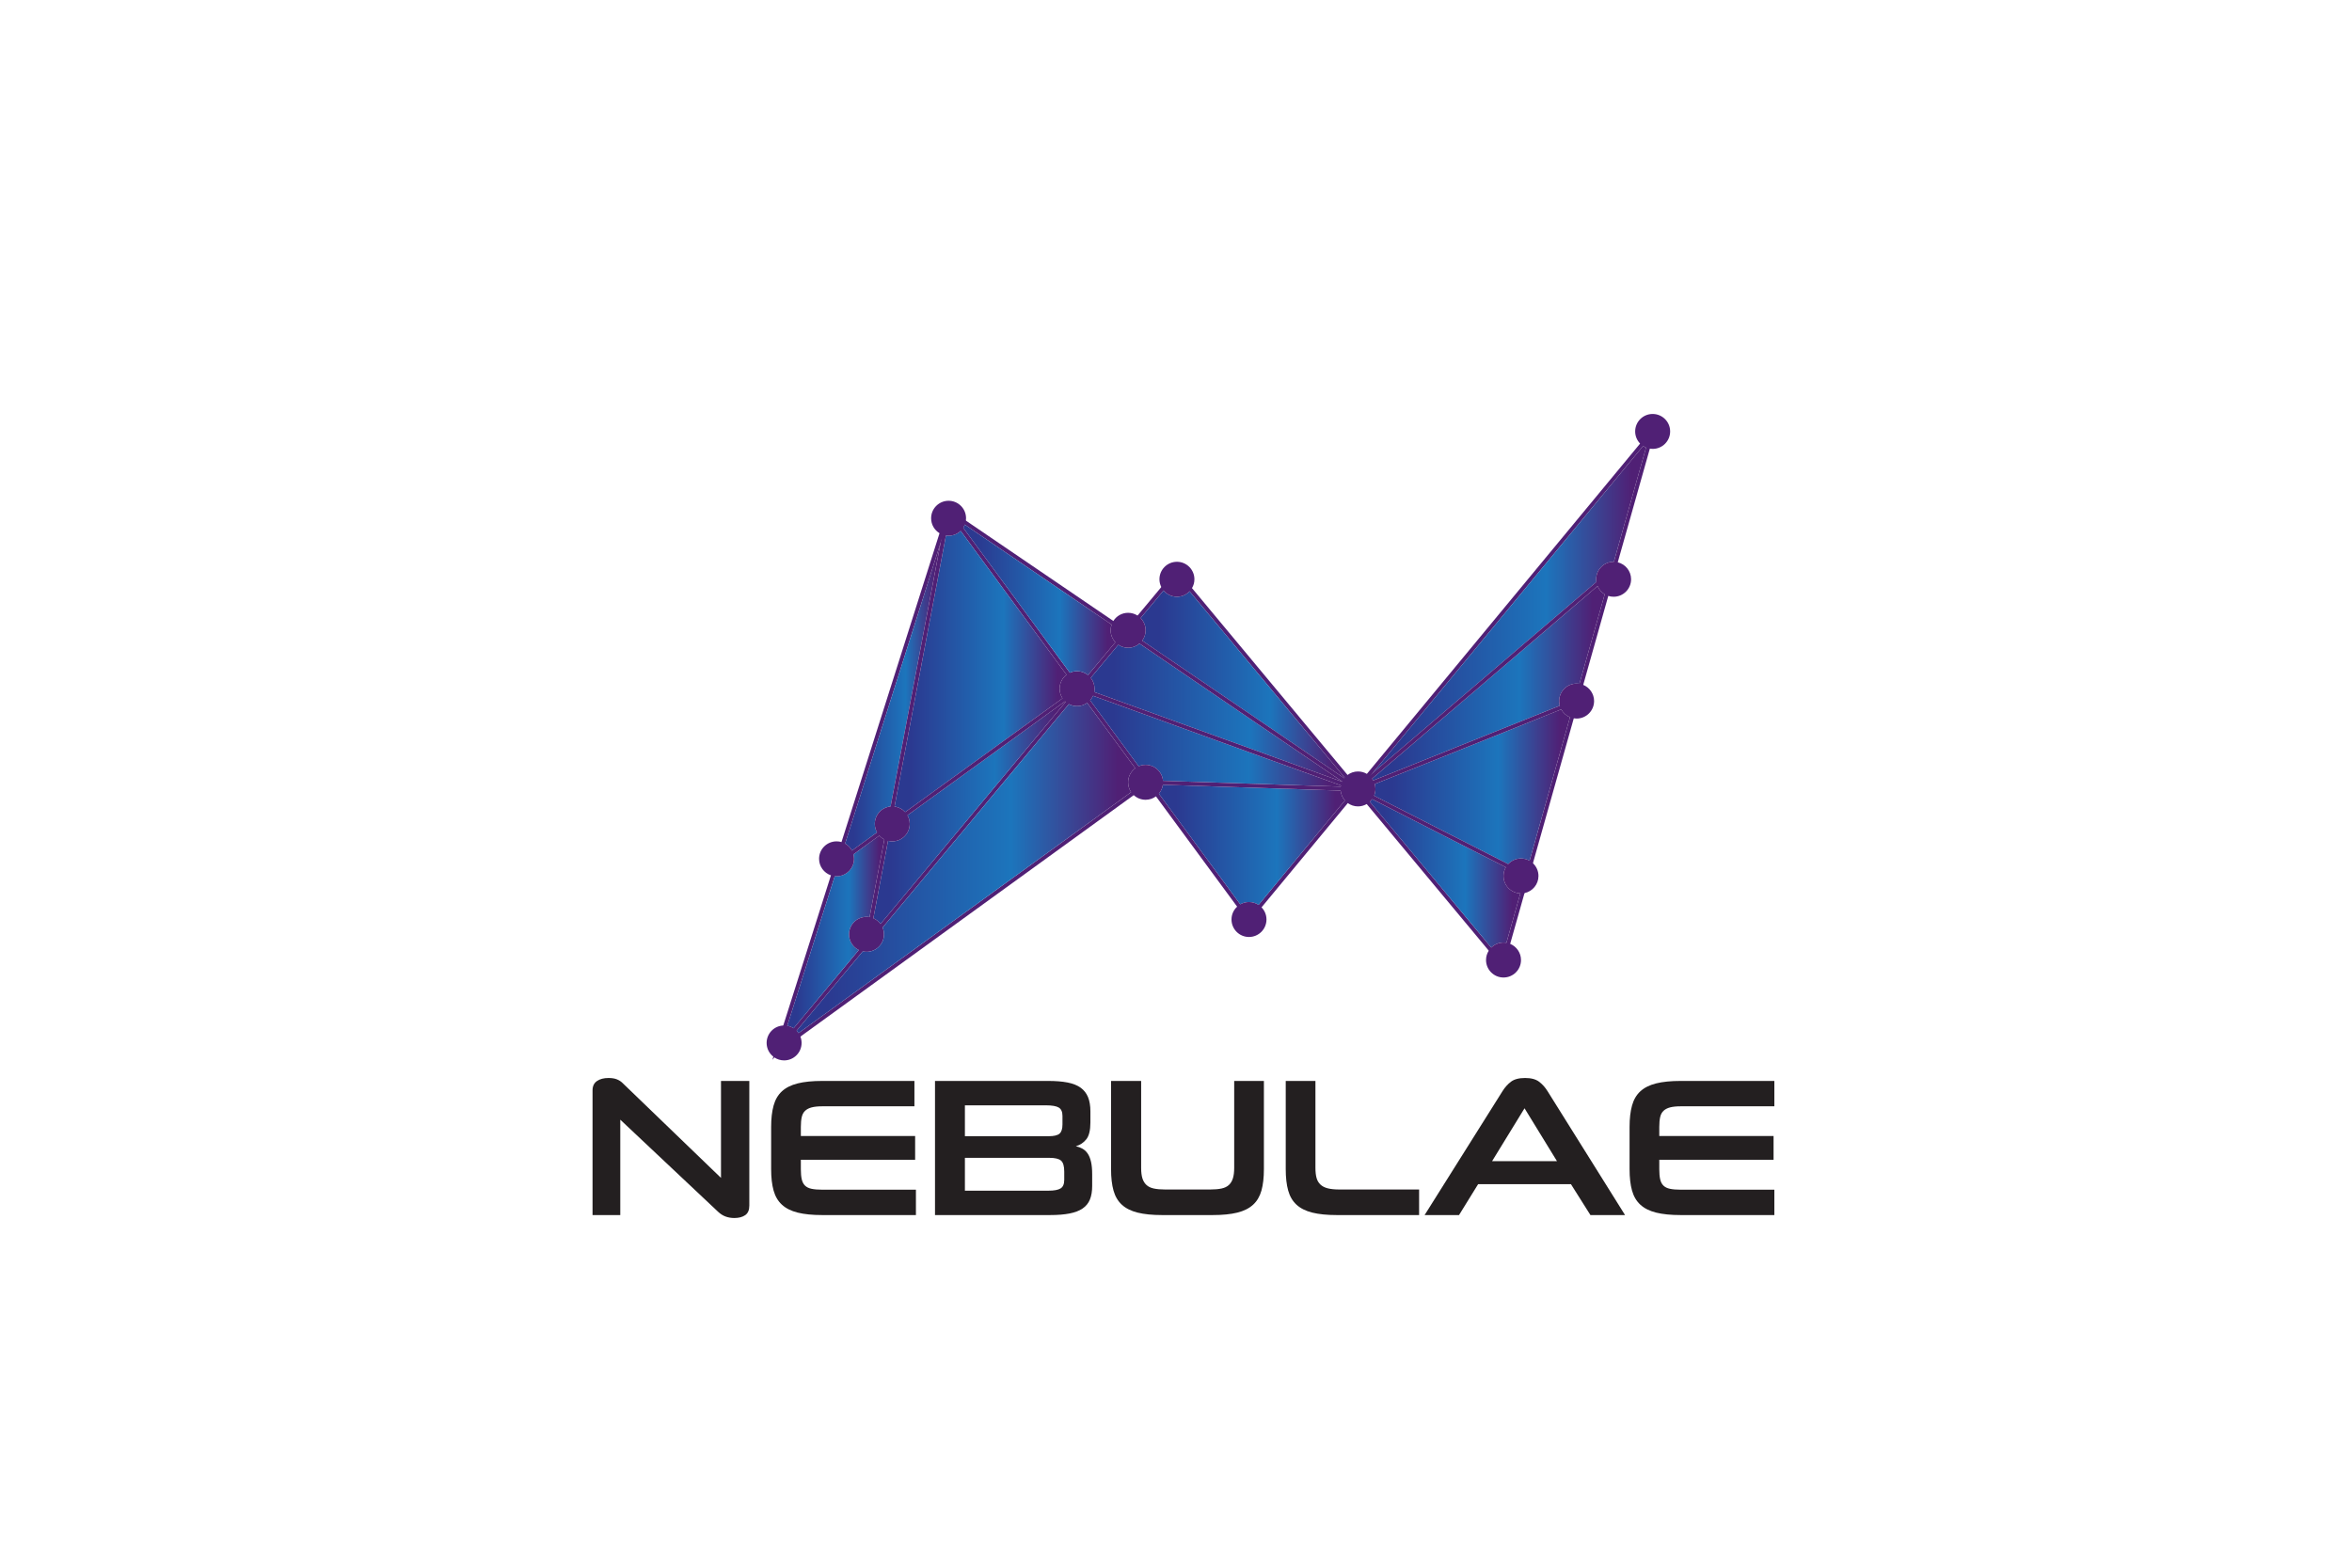 <?xml version="1.0" encoding="UTF-8" standalone="no"?>
<!-- Created with Inkscape (http://www.inkscape.org/) -->

<svg
   xmlns:dc="http://purl.org/dc/elements/1.1/"
   xmlns:cc="http://creativecommons.org/ns#"
   xmlns:rdf="http://www.w3.org/1999/02/22-rdf-syntax-ns#"
   xmlns:svg="http://www.w3.org/2000/svg"
   xmlns="http://www.w3.org/2000/svg"
   xmlns:sodipodi="http://sodipodi.sourceforge.net/DTD/sodipodi-0.dtd"
   xmlns:inkscape="http://www.inkscape.org/namespaces/inkscape"
   version="1.1"
   id="svg4518"
   xml:space="preserve"
   width="1200"
   height="800"
   viewBox="0 0 1200 800"
   sodipodi:docname="nebulae.svg"
   inkscape:export-filename="nebulae.png"
   inkscape:export-xdpi="318.35001"
   inkscape:export-ydpi="318.35001"
   inkscape:version="0.92.4 (5da689c313, 2019-01-14)"><defs
     id="defs4522"><clipPath
       clipPathUnits="userSpaceOnUse"
       id="clipPath4534"><path
         d="M 0,600 H 900 V 0 H 0 Z"
         id="path4532"
         inkscape:connector-curvature="0" /></clipPath><linearGradient
       x1="0"
       y1="0"
       x2="1"
       y2="0"
       gradientUnits="userSpaceOnUse"
       gradientTransform="matrix(104.631,0,0,-104.631,525.396,366.813)"
       spreadMethod="pad"
       id="linearGradient4562"><stop
         style="stop-opacity:1;stop-color:#2b3990"
         offset="0"
         id="stop4552" /><stop
         style="stop-opacity:1;stop-color:#2b3990"
         offset="0.092"
         id="stop4554" /><stop
         style="stop-opacity:1;stop-color:#1c75bc"
         offset="0.634"
         id="stop4556" /><stop
         style="stop-opacity:1;stop-color:#502075"
         offset="0.948"
         id="stop4558" /><stop
         style="stop-opacity:1;stop-color:#502075"
         offset="1"
         id="stop4560" /></linearGradient><linearGradient
       x1="0"
       y1="0"
       x2="1"
       y2="0"
       gradientUnits="userSpaceOnUse"
       gradientTransform="matrix(89.026,0,0,-89.026,525.171,338.579)"
       spreadMethod="pad"
       id="linearGradient4588"><stop
         style="stop-opacity:1;stop-color:#2b3990"
         offset="0"
         id="stop4578" /><stop
         style="stop-opacity:1;stop-color:#2b3990"
         offset="0.092"
         id="stop4580" /><stop
         style="stop-opacity:1;stop-color:#1c75bc"
         offset="0.634"
         id="stop4582" /><stop
         style="stop-opacity:1;stop-color:#502075"
         offset="0.948"
         id="stop4584" /><stop
         style="stop-opacity:1;stop-color:#502075"
         offset="1"
         id="stop4586" /></linearGradient><linearGradient
       x1="0"
       y1="0"
       x2="1"
       y2="0"
       gradientUnits="userSpaceOnUse"
       gradientTransform="matrix(74.98,0,0,-74.98,525.936,298.976)"
       spreadMethod="pad"
       id="linearGradient4614"><stop
         style="stop-opacity:1;stop-color:#2b3990"
         offset="0"
         id="stop4604" /><stop
         style="stop-opacity:1;stop-color:#2b3990"
         offset="0.092"
         id="stop4606" /><stop
         style="stop-opacity:1;stop-color:#1c75bc"
         offset="0.634"
         id="stop4608" /><stop
         style="stop-opacity:1;stop-color:#502075"
         offset="0.948"
         id="stop4610" /><stop
         style="stop-opacity:1;stop-color:#502075"
         offset="1"
         id="stop4612" /></linearGradient><linearGradient
       x1="0"
       y1="0"
       x2="1"
       y2="0"
       gradientUnits="userSpaceOnUse"
       gradientTransform="matrix(57.607,0,0,-57.607,524.302,265.803)"
       spreadMethod="pad"
       id="linearGradient4640"><stop
         style="stop-opacity:1;stop-color:#2b3990"
         offset="0"
         id="stop4630" /><stop
         style="stop-opacity:1;stop-color:#2b3990"
         offset="0.092"
         id="stop4632" /><stop
         style="stop-opacity:1;stop-color:#1c75bc"
         offset="0.634"
         id="stop4634" /><stop
         style="stop-opacity:1;stop-color:#502075"
         offset="0.948"
         id="stop4636" /><stop
         style="stop-opacity:1;stop-color:#502075"
         offset="1"
         id="stop4638" /></linearGradient><linearGradient
       x1="0"
       y1="0"
       x2="1"
       y2="0"
       gradientUnits="userSpaceOnUse"
       gradientTransform="matrix(71.218,0,0,-71.218,443.55,276.73)"
       spreadMethod="pad"
       id="linearGradient4666"><stop
         style="stop-opacity:1;stop-color:#2b3990"
         offset="0"
         id="stop4656" /><stop
         style="stop-opacity:1;stop-color:#2b3990"
         offset="0.092"
         id="stop4658" /><stop
         style="stop-opacity:1;stop-color:#1c75bc"
         offset="0.634"
         id="stop4660" /><stop
         style="stop-opacity:1;stop-color:#502075"
         offset="0.948"
         id="stop4662" /><stop
         style="stop-opacity:1;stop-color:#502075"
         offset="1"
         id="stop4664" /></linearGradient><linearGradient
       x1="0"
       y1="0"
       x2="1"
       y2="0"
       gradientUnits="userSpaceOnUse"
       gradientTransform="matrix(78.113,0,0,-78.113,436.565,338.16)"
       spreadMethod="pad"
       id="linearGradient4692"><stop
         style="stop-opacity:1;stop-color:#2b3990"
         offset="0"
         id="stop4682" /><stop
         style="stop-opacity:1;stop-color:#2b3990"
         offset="0.092"
         id="stop4684" /><stop
         style="stop-opacity:1;stop-color:#1c75bc"
         offset="0.634"
         id="stop4686" /><stop
         style="stop-opacity:1;stop-color:#502075"
         offset="0.948"
         id="stop4688" /><stop
         style="stop-opacity:1;stop-color:#502075"
         offset="1"
         id="stop4690" /></linearGradient><linearGradient
       x1="0"
       y1="0"
       x2="1"
       y2="0"
       gradientUnits="userSpaceOnUse"
       gradientTransform="matrix(96.236,0,0,-96.236,417.483,327.337)"
       spreadMethod="pad"
       id="linearGradient4718"><stop
         style="stop-opacity:1;stop-color:#2b3990"
         offset="0"
         id="stop4708" /><stop
         style="stop-opacity:1;stop-color:#2b3990"
         offset="0.092"
         id="stop4710" /><stop
         style="stop-opacity:1;stop-color:#1c75bc"
         offset="0.634"
         id="stop4712" /><stop
         style="stop-opacity:1;stop-color:#502075"
         offset="0.948"
         id="stop4714" /><stop
         style="stop-opacity:1;stop-color:#502075"
         offset="1"
         id="stop4716" /></linearGradient><linearGradient
       x1="0"
       y1="0"
       x2="1"
       y2="0"
       gradientUnits="userSpaceOnUse"
       gradientTransform="matrix(95.981,0,0,-95.981,417.243,316.394)"
       spreadMethod="pad"
       id="linearGradient4744"><stop
         style="stop-opacity:1;stop-color:#2b3990"
         offset="0"
         id="stop4734" /><stop
         style="stop-opacity:1;stop-color:#2b3990"
         offset="0.092"
         id="stop4736" /><stop
         style="stop-opacity:1;stop-color:#1c75bc"
         offset="0.634"
         id="stop4738" /><stop
         style="stop-opacity:1;stop-color:#502075"
         offset="0.948"
         id="stop4740" /><stop
         style="stop-opacity:1;stop-color:#502075"
         offset="1"
         id="stop4742" /></linearGradient><linearGradient
       x1="0"
       y1="0"
       x2="1"
       y2="0"
       gradientUnits="userSpaceOnUse"
       gradientTransform="matrix(73.601,0,0,-73.601,334.273,289.052)"
       spreadMethod="pad"
       id="linearGradient4770"><stop
         style="stop-opacity:1;stop-color:#2b3990"
         offset="0"
         id="stop4760" /><stop
         style="stop-opacity:1;stop-color:#2b3990"
         offset="0.092"
         id="stop4762" /><stop
         style="stop-opacity:1;stop-color:#1c75bc"
         offset="0.634"
         id="stop4764" /><stop
         style="stop-opacity:1;stop-color:#502075"
         offset="0.948"
         id="stop4766" /><stop
         style="stop-opacity:1;stop-color:#502075"
         offset="1"
         id="stop4768" /></linearGradient><linearGradient
       x1="0"
       y1="0"
       x2="1"
       y2="0"
       gradientUnits="userSpaceOnUse"
       gradientTransform="matrix(37.16,0,0,-37.16,301.325,243.385)"
       spreadMethod="pad"
       id="linearGradient4796"><stop
         style="stop-opacity:1;stop-color:#2b3990"
         offset="0"
         id="stop4786" /><stop
         style="stop-opacity:1;stop-color:#2b3990"
         offset="0.092"
         id="stop4788" /><stop
         style="stop-opacity:1;stop-color:#1c75bc"
         offset="0.634"
         id="stop4790" /><stop
         style="stop-opacity:1;stop-color:#502075"
         offset="0.948"
         id="stop4792" /><stop
         style="stop-opacity:1;stop-color:#502075"
         offset="1"
         id="stop4794" /></linearGradient><linearGradient
       x1="0"
       y1="0"
       x2="1"
       y2="0"
       gradientUnits="userSpaceOnUse"
       gradientTransform="matrix(36.531,0,0,-36.531,323.465,333.423)"
       spreadMethod="pad"
       id="linearGradient4822"><stop
         style="stop-opacity:1;stop-color:#2b3990"
         offset="0"
         id="stop4812" /><stop
         style="stop-opacity:1;stop-color:#2b3990"
         offset="0.092"
         id="stop4814" /><stop
         style="stop-opacity:1;stop-color:#1c75bc"
         offset="0.634"
         id="stop4816" /><stop
         style="stop-opacity:1;stop-color:#502075"
         offset="0.948"
         id="stop4818" /><stop
         style="stop-opacity:1;stop-color:#502075"
         offset="1"
         id="stop4820" /></linearGradient><linearGradient
       x1="0"
       y1="0"
       x2="1"
       y2="0"
       gradientUnits="userSpaceOnUse"
       gradientTransform="matrix(65.821,0,0,-65.821,342.382,343.084)"
       spreadMethod="pad"
       id="linearGradient4848"><stop
         style="stop-opacity:1;stop-color:#2b3990"
         offset="0"
         id="stop4838" /><stop
         style="stop-opacity:1;stop-color:#2b3990"
         offset="0.092"
         id="stop4840" /><stop
         style="stop-opacity:1;stop-color:#1c75bc"
         offset="0.634"
         id="stop4842" /><stop
         style="stop-opacity:1;stop-color:#502075"
         offset="0.948"
         id="stop4844" /><stop
         style="stop-opacity:1;stop-color:#502075"
         offset="1"
         id="stop4846" /></linearGradient><clipPath
       clipPathUnits="userSpaceOnUse"
       id="clipPath4858"><path
         d="M 0,600 H 900 V 0 H 0 Z"
         id="path4856"
         inkscape:connector-curvature="0" /></clipPath><linearGradient
       x1="0"
       y1="0"
       x2="1"
       y2="0"
       gradientUnits="userSpaceOnUse"
       gradientTransform="matrix(58.236,0,0,-58.236,368.675,370.508)"
       spreadMethod="pad"
       id="linearGradient4902"><stop
         style="stop-opacity:1;stop-color:#2b3990"
         offset="0"
         id="stop4892" /><stop
         style="stop-opacity:1;stop-color:#2b3990"
         offset="0.092"
         id="stop4894" /><stop
         style="stop-opacity:1;stop-color:#1c75bc"
         offset="0.634"
         id="stop4896" /><stop
         style="stop-opacity:1;stop-color:#502075"
         offset="0.948"
         id="stop4898" /><stop
         style="stop-opacity:1;stop-color:#502075"
         offset="1"
         id="stop4900" /></linearGradient><clipPath
       clipPathUnits="userSpaceOnUse"
       id="clipPath4912"><path
         d="M 0,600 H 900 V 0 H 0 Z"
         id="path4910"
         inkscape:connector-curvature="0" /></clipPath><linearGradient
       x1="0"
       y1="0"
       x2="1"
       y2="0"
       gradientUnits="userSpaceOnUse"
       gradientTransform="matrix(129.634,0,0,-129.634,304.892,267.864)"
       spreadMethod="pad"
       id="linearGradient4956"><stop
         style="stop-opacity:1;stop-color:#2b3990"
         offset="0"
         id="stop4946" /><stop
         style="stop-opacity:1;stop-color:#2b3990"
         offset="0.092"
         id="stop4948" /><stop
         style="stop-opacity:1;stop-color:#1c75bc"
         offset="0.634"
         id="stop4950" /><stop
         style="stop-opacity:1;stop-color:#502075"
         offset="0.948"
         id="stop4952" /><stop
         style="stop-opacity:1;stop-color:#502075"
         offset="1"
         id="stop4954" /></linearGradient><clipPath
       clipPathUnits="userSpaceOnUse"
       id="clipPath4966"><path
         d="M 0,600 H 900 V 0 H 0 Z"
         id="path4964"
         inkscape:connector-curvature="0" /></clipPath></defs><sodipodi:namedview
     pagecolor="#ffffff"
     bordercolor="#666666"
     borderopacity="1"
     objecttolerance="10"
     gridtolerance="10"
     guidetolerance="10"
     inkscape:pageopacity="0"
     inkscape:pageshadow="2"
     inkscape:window-width="3840"
     inkscape:window-height="2050"
     id="namedview4520"
     showgrid="false"
     inkscape:zoom="2.25"
     inkscape:cx="583.33333"
     inkscape:cy="382.22222"
     inkscape:window-x="-12"
     inkscape:window-y="-12"
     inkscape:window-maximized="1"
     inkscape:current-layer="g4526" /><g
     id="g4526"
     inkscape:groupmode="layer"
     inkscape:label="nebulae"
     transform="matrix(1.333,0,0,-1.333,0,800)"><g
       id="g4528"
       inkscape:export-filename="nebulae.png"
       inkscape:export-xdpi="96"
       inkscape:export-ydpi="96"><g
         id="g4530"
         clip-path="url(#clipPath4534)"><g
           id="g4536"
           transform="translate(337.421,245.844)"><path
             d="m 0,0 c -0.12,0.21 -0.255,0.404 -0.405,0.6 l -4.077,-4.887 -1.964,-2.369 -2.278,-2.713 -24.959,-29.965 c 0.24,-0.15 0.465,-0.314 0.66,-0.495 0.135,-0.105 0.255,-0.21 0.375,-0.329 0.044,-0.045 0.089,-0.091 0.12,-0.136 l 25.318,30.385 7.615,9.13 C 0.285,-0.51 0.15,-0.24 0,0 m 0,0 c -0.12,0.21 -0.255,0.404 -0.405,0.6 l -4.077,-4.887 -1.964,-2.369 -2.278,-2.713 -24.959,-29.965 c 0.24,-0.15 0.465,-0.314 0.66,-0.495 0.135,-0.105 0.255,-0.21 0.375,-0.329 0.044,-0.045 0.089,-0.091 0.12,-0.136 l 25.318,30.385 7.615,9.13 C 0.285,-0.51 0.15,-0.24 0,0 m 292.605,182.953 -12.322,-43.711 -0.749,-2.638 -0.734,-2.608 -2.024,-7.196 -9.669,-34.282 -1.709,-6.04 -0.509,-1.83 -1.394,-4.931 -15.47,-54.908 v -0.016 l -1.349,-4.752 -0.405,-1.454 -1.784,-6.295 -5.321,-18.918 -1.858,-6.565 -3.943,4.736 -46.484,55.838 -2.084,2.504 -1.679,2.009 -0.18,0.224 -0.075,0.09 0.196,0.24 1.258,1.529 0.015,0.015 2.608,3.148 1.035,1.244 103.491,125.167 1.979,2.383 z M 177.347,47.878 144.294,7.899 l -3.628,-4.377 -3.372,4.587 -31.165,42.363 -2.608,3.537 -1.139,1.544 -3.972,5.411 -18.588,25.258 -2.129,2.894 -1.109,1.513 0.3,0.375 3.178,3.808 10.553,12.667 3.177,3.807 0.975,1.154 4.377,5.262 8.784,10.538 4.857,5.831 5.097,-6.131 59.375,-71.323 0.66,-0.794 1.648,-1.979 0.706,-0.839 0.659,-0.795 -0.135,-0.165 -0.15,-0.18 -0.3,-0.359 z M -0.405,0.6 l -4.077,-4.887 -1.964,-2.369 -2.278,-2.713 -24.959,-29.965 -4.377,-5.247 1.964,6.206 18.183,57.247 1.319,4.152 0.764,2.413 1.874,5.922 36.531,115.108 0.989,3.074 2.353,7.435 0.15,-0.195 4.198,-5.712 40.518,-55.073 3.792,-5.172 0.105,-0.135 -3.432,-4.122 -0.795,-0.959 z M 290.327,184.497 185.741,58.041 l -3.852,-4.662 -3.537,4.258 -59.541,71.532 -5.457,6.565 -0.569,0.69 -5.711,-6.865 -9.099,-10.913 -4.452,-5.352 -0.975,-1.154 -3.058,-3.687 -10.478,-12.577 -3.343,-4.002 -3.597,4.886 -40.818,55.493 -2.413,3.268 -2.669,3.643 -0.794,1.064 -0.135,-0.435 -0.33,-1.019 -2.728,-8.589 -37.52,-118.242 -4.047,-12.741 -18.243,-57.487 -3.792,-11.932 -0.375,-1.199 0.749,0.914 h 0.015 l 1.619,1.934 0.015,0.03 3.868,4.647 0.014,0.015 2.984,3.582 25.318,30.385 7.615,9.13 71.277,85.532 3.913,4.692 3.103,-4.227 18.407,-25.018 3.838,-5.232 0.899,-1.199 3.178,-4.332 31.075,-42.227 3.926,-5.352 0.571,-0.779 4.842,5.861 33.022,39.918 3.448,4.183 3.778,-4.542 46.723,-56.138 4.662,-5.606 0.914,-1.095 2.624,9.31 5.487,19.441 3.222,11.423 v 0.015 l 15.635,55.463 3.613,12.802 9.593,34.057 3.627,12.876 12.278,43.501 2.757,9.804 z M 0,0 c -0.12,0.21 -0.255,0.404 -0.405,0.6 l -4.077,-4.887 -1.964,-2.369 -2.278,-2.713 -24.959,-29.965 c 0.24,-0.15 0.465,-0.314 0.66,-0.495 0.135,-0.105 0.255,-0.21 0.375,-0.329 0.044,-0.045 0.089,-0.091 0.12,-0.136 l 25.318,30.385 7.615,9.13 C 0.285,-0.51 0.15,-0.24 0,0"
             style="fill:#502075;fill-opacity:1;fill-rule:nonzero;stroke:none"
             id="path4538"
             inkscape:connector-curvature="0" /></g></g></g><g
       id="g4540"
       inkscape:export-filename="nebulae.png"
       inkscape:export-xdpi="96"
       inkscape:export-ydpi="96"><g
         id="g4542"><g
           id="g4548"><g
             id="g4550"><path
               d="m 525.396,304.23 85.622,73.136 c -0.059,0.33 -0.089,0.674 -0.089,1.034 v 0 c 0,3.688 2.983,6.686 6.685,6.686 v 0 h 0.09 l 12.322,43.711 c -0.404,0.165 -0.779,0.36 -1.139,0.599 v 0 z"
               style="fill:url(#linearGradient4562);stroke:none"
               id="path4564"
               inkscape:connector-curvature="0" /></g></g></g></g><g
       id="g4566"
       inkscape:export-filename="nebulae.png"
       inkscape:export-xdpi="96"
       inkscape:export-ydpi="96"><g
         id="g4568"><g
           id="g4574"><g
             id="g4576"><path
               d="m 525.171,302.072 c 0.165,-0.226 0.316,-0.451 0.45,-0.691 v 0 l 71.382,28.601 c -0.149,0.57 -0.239,1.169 -0.239,1.785 v 0 c 0,3.687 2.982,6.685 6.685,6.685 v 0 c 0.359,0 0.72,-0.03 1.079,-0.09 v 0 l 9.669,34.282 c -1.214,0.72 -2.174,1.814 -2.743,3.133 v 0 z"
               style="fill:url(#linearGradient4588);stroke:none"
               id="path4590"
               inkscape:connector-curvature="0" /></g></g></g></g><g
       id="g4592"
       inkscape:export-filename="nebulae.png"
       inkscape:export-xdpi="96"
       inkscape:export-ydpi="96"><g
         id="g4594"><g
           id="g4600"><g
             id="g4602"><path
               d="m 526.19,300.002 c 0.18,-0.599 0.269,-1.229 0.269,-1.873 v 0 c 0,-0.915 -0.193,-1.799 -0.523,-2.609 v 0 l 51.326,-26.156 h 0.014 c 1.2,1.317 2.953,2.143 4.887,2.143 v 0 c 1.185,0 2.309,-0.315 3.283,-0.855 v 0 l 15.47,54.909 c -1.439,0.584 -2.624,1.664 -3.358,3.027 v 0 z"
               style="fill:url(#linearGradient4614);stroke:none"
               id="path4616"
               inkscape:connector-curvature="0" /></g></g></g></g><g
       id="g4618"
       inkscape:export-filename="nebulae.png"
       inkscape:export-xdpi="96"
       inkscape:export-ydpi="96"><g
         id="g4620"><g
           id="g4626"><g
             id="g4628"><path
               d="m 524.301,293.226 46.485,-55.837 c 1.214,1.199 2.848,1.935 4.677,1.935 v 0 c 0.389,0 0.765,-0.031 1.124,-0.106 v 0 l 5.322,18.917 c -3.583,0.12 -6.446,3.073 -6.446,6.671 v 0 c 0,1.229 0.329,2.368 0.9,3.343 v 0 l -51.178,26.066 c -0.255,-0.359 -0.553,-0.703 -0.884,-0.989"
               style="fill:url(#linearGradient4640);stroke:none"
               id="path4642"
               inkscape:connector-curvature="0" /></g></g></g></g><g
       id="g4644"
       inkscape:export-filename="nebulae.png"
       inkscape:export-xdpi="96"
       inkscape:export-ydpi="96"><g
         id="g4646"><g
           id="g4652"><g
             id="g4654"><path
               d="m 443.551,296.315 31.164,-42.362 c 0.974,0.554 2.113,0.885 3.327,0.885 v 0 c 1.349,0 2.608,-0.405 3.673,-1.095 v 0 l 33.053,39.978 c -0.915,1.02 -1.514,2.339 -1.649,3.778 v 0 l -68.025,2.219 c -0.18,-1.29 -0.72,-2.458 -1.543,-3.403"
               style="fill:url(#linearGradient4666);stroke:none"
               id="path4668"
               inkscape:connector-curvature="0" /></g></g></g></g><g
       id="g4670"
       inkscape:export-filename="nebulae.png"
       inkscape:export-xdpi="96"
       inkscape:export-ydpi="96"><g
         id="g4672"><g
           id="g4678"><g
             id="g4680"><path
               d="m 436.565,363.545 c 1.184,-1.214 1.919,-2.848 1.919,-4.692 v 0 c 0,-1.484 -0.48,-2.847 -1.304,-3.957 v 0 l 77.318,-52.66 c 0.06,0.075 0.12,0.15 0.18,0.225 v 0 l -59.375,71.323 c -1.215,-1.29 -2.923,-2.084 -4.828,-2.084 v 0 c -2.053,0 -3.897,0.93 -5.126,2.383 v 0 z"
               style="fill:url(#linearGradient4692);stroke:none"
               id="path4694"
               inkscape:connector-curvature="0" /></g></g></g></g><g
       id="g4696"
       inkscape:export-filename="nebulae.png"
       inkscape:export-xdpi="96"
       inkscape:export-ydpi="96"><g
         id="g4698"><g
           id="g4704"><g
             id="g4706"><path
               d="m 431.783,352.168 c -1.394,0 -2.684,0.42 -3.748,1.154 v 0 l -10.553,-12.667 c 0.915,-1.139 1.454,-2.593 1.454,-4.151 v 0 c 0,-0.436 -0.044,-0.871 -0.119,-1.29 v 0 l 94.871,-34.327 c 0,0.03 0.015,0.045 0.031,0.075 v 0 l -77.589,52.824 c -1.169,-1.018 -2.683,-1.618 -4.347,-1.618"
               style="fill:url(#linearGradient4718);stroke:none"
               id="path4720"
               inkscape:connector-curvature="0" /></g></g></g></g><g
       id="g4722"
       inkscape:export-filename="nebulae.png"
       inkscape:export-xdpi="96"
       inkscape:export-ydpi="96"><g
         id="g4724"><g
           id="g4730"><g
             id="g4732"><path
               d="m 417.243,332.066 18.587,-25.258 c 0.809,0.345 1.709,0.539 2.654,0.539 v 0 c 3.493,0 6.371,-2.698 6.655,-6.115 v 0 l 68.01,-2.234 c 0.015,0.15 0.045,0.315 0.074,0.465 v 0 l -94.871,34.327 c -0.27,-0.63 -0.645,-1.214 -1.109,-1.724"
               style="fill:url(#linearGradient4744);stroke:none"
               id="path4746"
               inkscape:connector-curvature="0" /></g></g></g></g><g
       id="g4748"
       inkscape:export-filename="nebulae.png"
       inkscape:export-xdpi="96"
       inkscape:export-ydpi="96"><g
         id="g4750"><g
           id="g4756"><g
             id="g4758"><path
               d="m 347.329,288.04 c 0.555,-0.973 0.869,-2.098 0.869,-3.282 v 0 c 0,-3.703 -2.998,-6.701 -6.685,-6.701 v 0 c -0.554,0 -1.094,0.075 -1.619,0.195 v 0 l -5.621,-29.636 c 1.109,-0.464 2.053,-1.214 2.743,-2.173 v 0 l 70.858,85.009 c -0.089,0.075 -0.165,0.149 -0.24,0.21 v 0 z"
               style="fill:url(#linearGradient4770);stroke:none"
               id="path4772"
               inkscape:connector-curvature="0" /></g></g></g></g><g
       id="g4774"
       inkscape:export-filename="nebulae.png"
       inkscape:export-xdpi="96"
       inkscape:export-ydpi="96"><g
         id="g4776"><g
           id="g4782"><g
             id="g4784"><path
               d="m 326.658,273.096 c 0.15,-0.54 0.225,-1.125 0.225,-1.725 v 0 c 0,-3.688 -2.998,-6.686 -6.686,-6.686 v 0 c -0.224,0 -0.465,0.016 -0.689,0.031 v 0 l -18.184,-57.247 c 0.87,-0.166 1.694,-0.494 2.414,-0.96 v 0 l 24.959,29.966 c -2.219,1.079 -3.733,3.357 -3.733,5.981 v 0 c 0,3.702 2.998,6.7 6.7,6.7 v 0 c 0.405,0 0.795,-0.03 1.17,-0.104 v 0 l 5.652,29.74 c -0.736,0.359 -1.38,0.854 -1.919,1.469 v 0 z"
               style="fill:url(#linearGradient4796);stroke:none"
               id="path4798"
               inkscape:connector-curvature="0" /></g></g></g></g><g
       id="g4800"
       inkscape:export-filename="nebulae.png"
       inkscape:export-xdpi="96"
       inkscape:export-ydpi="96"><g
         id="g4802"><g
           id="g4808"><g
             id="g4810"><path
               d="m 323.464,277.203 c 1.11,-0.615 2.025,-1.545 2.624,-2.669 v 0 l 9.594,6.941 c -0.54,0.974 -0.854,2.098 -0.854,3.283 v 0 c 0,3.477 2.638,6.325 6.041,6.655 v 0 l 19.126,100.898 z"
               style="fill:url(#linearGradient4822);stroke:none"
               id="path4824"
               inkscape:connector-curvature="0" /></g></g></g></g><g
       id="g4826"
       inkscape:export-filename="nebulae.png"
       inkscape:export-xdpi="96"
       inkscape:export-ydpi="96"><g
         id="g4828"><g
           id="g4834"><g
             id="g4836"><path
               d="m 363.069,395.054 c -0.345,0 -0.675,0.031 -1.004,0.076 v 0 L 342.383,291.383 c 1.603,-0.21 3.028,-0.99 4.062,-2.128 v 0 l 60.23,43.56 c -0.705,1.05 -1.11,2.324 -1.11,3.689 v 0 c 0,2.172 1.034,4.106 2.639,5.336 v 0 l -40.519,55.073 c -1.199,-1.154 -2.832,-1.859 -4.616,-1.859"
               style="fill:url(#linearGradient4848);stroke:none"
               id="path4850"
               inkscape:connector-curvature="0" /></g></g></g></g><g
       id="g4852"
       inkscape:export-filename="nebulae.png"
       inkscape:export-xdpi="96"
       inkscape:export-ydpi="96"><g
         id="g4854"
         clip-path="url(#clipPath4858)"><g
           id="g4860"
           transform="translate(618.095,381.443)"><path
             d="m 0,0 -1.874,-1.604 -4.767,-4.062 -86.283,-73.706 -1.903,-1.634 -2.609,-2.233 -0.299,-0.24 -0.63,-0.541 -0.015,-0.014 -0.3,-0.255 -0.045,-0.045 -0.285,0.195 -0.03,0.015 -0.074,0.06 h -0.016 l -0.749,0.509 -1.454,0.99 -2.773,1.903 -0.27,0.181 -77.588,52.824 -4.917,3.343 -1.244,0.855 -4.498,3.058 -56.182,38.254 -3.028,2.069 -2.668,1.813 -0.105,-0.554 -1.424,-7.495 -19.682,-103.747 -1.109,-5.86 -0.405,-2.143 -0.975,-5.127 -5.621,-29.636 -1.334,-7.06 -0.54,-2.848 -1.469,0.27 0.045,0.209 1.859,9.864 5.652,29.741 0.614,3.297 0.42,2.159 1.349,7.165 19.127,100.898 0.615,3.208 1.723,9.099 0.21,1.094 0.12,-0.075 0.825,-0.569 0.105,-0.061 6.101,-4.167 56.437,-38.419 4.812,-3.283 1.244,-0.855 4.992,-3.387 77.318,-52.661 0.84,-0.569 3.927,-2.668 4.902,4.182 1.229,1.049 85.623,73.137 5.936,5.081 0.165,0.135 z"
             style="fill:#502075;fill-opacity:1;fill-rule:nonzero;stroke:none"
             id="path4862"
             inkscape:connector-curvature="0" /></g><g
           id="g4864"
           transform="translate(584.906,265.481)"><path
             d="m 0,0 -0.675,-1.334 -0.539,0.284 -7.33,3.718 -51.177,26.067 -2.967,1.515 -2.803,1.424 -0.3,0.15 h -0.03 l -0.031,0.015 -0.074,0.059 h -0.015 l -0.9,0.331 -3.432,1.244 -1.41,0.509 -94.871,34.328 -3.238,1.169 -1.949,0.704 -4.497,-3.252 -1.034,-0.75 -60.305,-43.621 -6.461,-4.662 -1.769,-1.289 -2.533,-1.829 -9.909,-7.165 -5.831,-4.227 -0.194,-0.135 -0.885,1.214 1.844,1.334 4.497,3.253 9.594,6.94 3.837,2.774 1.754,1.274 5.172,3.732 60.23,43.561 5.321,3.853 0.93,0.674 0.374,-0.134 1.004,-0.36 4.513,-1.634 94.871,-34.328 0.3,-0.105 2.998,-1.094 2.323,-0.839 0.255,-0.09 0.915,-0.465 0.18,-0.089 0.449,-0.241 4.827,-2.443 51.326,-26.157 h 0.015 l 6.82,-3.479 z"
             style="fill:#502075;fill-opacity:1;fill-rule:nonzero;stroke:none"
             id="path4866"
             inkscape:connector-curvature="0" /></g><g
           id="g4868"
           transform="translate(603.719,331.062)"><path
             d="m 0,0 -1.409,-0.57 -4.752,-1.904 -71.367,-28.586 -5.082,-2.038 -0.57,-0.225 -0.809,-0.315 -0.015,-0.015 -0.27,-0.104 h -0.36 l -0.03,0.014 -1.289,0.031 -4.647,0.149 -68.025,2.219 -4.152,0.135 -1.289,0.044 -0.39,-0.284 -5.321,-3.852 -127.595,-92.445 -8.32,-6.01 -0.015,-0.031 -0.075,-0.045 -0.884,1.215 4.842,3.508 0.014,0.015 3.733,2.698 127.296,92.219 5.426,3.927 0.824,0.6 h 0.255 l 0.36,-0.016 5.336,-0.164 68.011,-2.234 1.483,-0.045 2.129,-0.075 0.93,-0.029 1.499,-0.045 0.119,0.045 2.429,0.974 0.014,0.014 1.515,0.6 2.353,0.944 71.382,28.601 5.817,2.339 0.344,0.135 z"
             style="fill:#502075;fill-opacity:1;fill-rule:nonzero;stroke:none"
             id="path4870"
             inkscape:connector-curvature="0" /></g><g
           id="g4872"
           transform="translate(369.754,401.755)"><path
             d="m 0,0 c 0,-0.315 -0.015,-0.615 -0.06,-0.915 -0.075,-0.539 -0.21,-1.064 -0.405,-1.543 -0.165,-0.42 -0.374,-0.825 -0.615,-1.2 -0.284,-0.434 -0.614,-0.839 -0.989,-1.184 -1.199,-1.154 -2.833,-1.859 -4.617,-1.859 -0.344,0 -0.674,0.031 -1.004,0.076 -0.375,0.06 -0.734,0.134 -1.08,0.254 -0.119,0.045 -0.254,0.09 -0.374,0.135 -0.345,0.135 -0.689,0.315 -1.004,0.51 -1.934,1.169 -3.223,3.298 -3.223,5.726 0,3.688 2.998,6.686 6.685,6.686 C -2.983,6.686 0,3.688 0,0"
             style="fill:#502075;fill-opacity:1;fill-rule:nonzero;stroke:none"
             id="path4874"
             inkscape:connector-curvature="0" /></g><g
           id="g4876"
           transform="translate(418.937,336.503)"><path
             d="m 0,0 c 0,-0.435 -0.045,-0.87 -0.12,-1.289 -0.105,-0.495 -0.255,-0.975 -0.464,-1.424 -0.27,-0.63 -0.645,-1.215 -1.11,-1.724 -0.329,-0.375 -0.704,-0.72 -1.124,-1.004 -1.094,-0.78 -2.429,-1.245 -3.868,-1.245 -1.139,0 -2.218,0.285 -3.147,0.78 -0.45,0.239 -0.855,0.524 -1.23,0.854 -0.089,0.075 -0.165,0.15 -0.239,0.21 -0.36,0.345 -0.69,0.735 -0.96,1.154 -0.704,1.049 -1.109,2.324 -1.109,3.688 0,2.173 1.034,4.107 2.638,5.336 0.39,0.3 0.825,0.555 1.29,0.765 0.839,0.39 1.768,0.599 2.757,0.599 1.589,0 3.043,-0.554 4.183,-1.484 C -2.114,4.901 -1.754,4.557 -1.454,4.152 -0.54,3.013 0,1.559 0,0"
             style="fill:#502075;fill-opacity:1;fill-rule:nonzero;stroke:none"
             id="path4878"
             inkscape:connector-curvature="0" /></g></g></g><g
       id="g4880"
       inkscape:export-filename="nebulae.png"
       inkscape:export-xdpi="96"
       inkscape:export-ydpi="96"><g
         id="g4882"><g
           id="g4888"><g
             id="g4890"><path
               d="m 368.675,398.097 40.818,-55.493 c 0.839,0.391 1.768,0.599 2.758,0.599 v 0 c 1.589,0 3.043,-0.554 4.182,-1.483 v 0 l 10.478,12.577 c -1.124,1.198 -1.813,2.788 -1.813,4.556 v 0 c 0,0.764 0.134,1.514 0.374,2.189 v 0 l -56.182,38.255 c -0.166,-0.42 -0.375,-0.825 -0.615,-1.2"
               style="fill:url(#linearGradient4902);stroke:none"
               id="path4904"
               inkscape:connector-curvature="0" /></g></g></g></g><g
       id="g4906"
       inkscape:export-filename="nebulae.png"
       inkscape:export-xdpi="96"
       inkscape:export-ydpi="96"><g
         id="g4908"
         clip-path="url(#clipPath4912)"><g
           id="g4914"
           transform="translate(438.483,358.853)"><path
             d="m 0,0 c 0,-1.484 -0.479,-2.848 -1.304,-3.958 -0.3,-0.419 -0.659,-0.794 -1.049,-1.109 -1.169,-1.019 -2.684,-1.619 -4.347,-1.619 -1.394,0 -2.684,0.42 -3.748,1.155 -0.42,0.284 -0.794,0.599 -1.124,0.974 -1.124,1.199 -1.814,2.788 -1.814,4.557 0,0.764 0.135,1.514 0.375,2.188 0.165,0.495 0.389,0.96 0.659,1.379 1.185,1.889 3.268,3.133 5.652,3.133 1.334,0 2.563,-0.389 3.612,-1.064 0.42,-0.27 0.825,-0.584 1.17,-0.944 C -0.734,3.478 0,1.844 0,0"
             style="fill:#502075;fill-opacity:1;fill-rule:nonzero;stroke:none"
             id="path4916"
             inkscape:connector-curvature="0" /></g><g
           id="g4918"
           transform="translate(348.199,284.758)"><path
             d="m 0,0 c 0,-3.703 -2.998,-6.701 -6.686,-6.701 -0.554,0 -1.094,0.075 -1.619,0.195 -0.494,0.12 -0.959,0.3 -1.408,0.54 -0.735,0.36 -1.38,0.855 -1.919,1.469 -0.345,0.359 -0.63,0.779 -0.885,1.214 -0.54,0.974 -0.854,2.098 -0.854,3.283 0,3.478 2.638,6.325 6.041,6.655 0.209,0.015 0.434,0.031 0.644,0.031 0.3,0 0.585,-0.016 0.87,-0.061 C -4.212,6.416 -2.788,5.636 -1.754,4.497 -1.409,4.137 -1.109,3.718 -0.87,3.282 -0.315,2.309 0,1.184 0,0"
             style="fill:#502075;fill-opacity:1;fill-rule:nonzero;stroke:none"
             id="path4920"
             inkscape:connector-curvature="0" /></g><g
           id="g4922"
           transform="translate(326.883,271.371)"><path
             d="m 0,0 c 0,-3.688 -2.998,-6.686 -6.686,-6.686 -0.225,0 -0.464,0.016 -0.689,0.031 -0.51,0.06 -0.989,0.165 -1.469,0.33 -2.638,0.899 -4.542,3.387 -4.542,6.325 0,3.703 2.998,6.686 6.7,6.686 0.66,0 1.29,-0.09 1.889,-0.27 0.48,-0.135 0.944,-0.33 1.379,-0.584 C -2.309,5.217 -1.394,4.287 -0.794,3.163 -0.555,2.714 -0.36,2.234 -0.225,1.725 -0.075,1.185 0,0.6 0,0"
             style="fill:#502075;fill-opacity:1;fill-rule:nonzero;stroke:none"
             id="path4924"
             inkscape:connector-curvature="0" /></g><g
           id="g4926"
           transform="translate(338.35,242.456)"><path
             d="m 0,0 c 0,-3.688 -2.998,-6.686 -6.686,-6.686 -0.509,0 -0.989,0.06 -1.454,0.165 -0.539,0.105 -1.049,0.299 -1.513,0.54 -2.219,1.079 -3.733,3.357 -3.733,5.981 0,3.702 2.998,6.7 6.7,6.7 0.405,0 0.795,-0.03 1.17,-0.104 0.495,-0.091 0.989,-0.226 1.439,-0.436 1.109,-0.464 2.054,-1.214 2.743,-2.173 0.15,-0.195 0.285,-0.389 0.405,-0.599 0.15,-0.241 0.284,-0.51 0.405,-0.78 C -0.18,1.799 0,0.914 0,0"
             style="fill:#502075;fill-opacity:1;fill-rule:nonzero;stroke:none"
             id="path4928"
             inkscape:connector-curvature="0" /></g><g
           id="g4930"
           transform="translate(306.811,200.889)"><path
             d="m 0,0 c 0,-3.688 -2.998,-6.686 -6.686,-6.686 -1.394,0 -2.668,0.419 -3.732,1.139 h -0.015 c -0.135,0.09 -0.255,0.18 -0.375,0.285 -1.574,1.23 -2.578,3.133 -2.578,5.262 0,3.582 2.818,6.505 6.371,6.67 0.105,0.016 0.224,0.016 0.329,0.016 0.405,0 0.81,-0.031 1.2,-0.106 0.869,-0.165 1.694,-0.494 2.413,-0.959 0.24,-0.15 0.465,-0.314 0.659,-0.495 0.136,-0.105 0.256,-0.21 0.375,-0.329 0.045,-0.045 0.09,-0.091 0.121,-0.136 0.284,-0.269 0.524,-0.569 0.749,-0.884 0.285,-0.42 0.524,-0.869 0.705,-1.349 C -0.165,1.679 0,0.854 0,0"
             style="fill:#502075;fill-opacity:1;fill-rule:nonzero;stroke:none"
             id="path4932"
             inkscape:connector-curvature="0" /></g></g></g><g
       id="g4934"
       inkscape:export-filename="nebulae.png"
       inkscape:export-xdpi="96"
       inkscape:export-ydpi="96"><g
         id="g4936"><g
           id="g4942"><g
             id="g4944"><path
               d="m 412.251,329.818 c -1.139,0 -2.218,0.285 -3.148,0.779 v 0 l -71.277,-85.532 c 0.345,-0.81 0.524,-1.695 0.524,-2.609 v 0 c 0,-3.688 -2.998,-6.686 -6.686,-6.686 v 0 c -0.509,0 -0.989,0.06 -1.454,0.165 v 0 L 304.893,205.55 c 0.284,-0.27 0.524,-0.57 0.749,-0.884 v 0 l 127.296,92.219 c -0.72,1.079 -1.155,2.368 -1.155,3.777 v 0 c 0,2.203 1.079,4.167 2.743,5.381 v 0 l -18.407,25.019 c -1.095,-0.78 -2.43,-1.244 -3.868,-1.244"
               style="fill:url(#linearGradient4956);stroke:none"
               id="path4958"
               inkscape:connector-curvature="0" /></g></g></g></g><g
       id="g4960"
       inkscape:export-filename="nebulae.png"
       inkscape:export-xdpi="96"
       inkscape:export-ydpi="96"><g
         id="g4962"
         clip-path="url(#clipPath4966)"><g
           id="g4968"
           transform="translate(445.169,300.662)"><path
             d="m 0,0 c 0,-0.315 -0.03,-0.645 -0.075,-0.944 -0.18,-1.289 -0.72,-2.458 -1.544,-3.403 -0.315,-0.39 -0.69,-0.735 -1.11,-1.035 -1.109,-0.824 -2.473,-1.304 -3.957,-1.304 -1.769,0 -3.357,0.675 -4.542,1.785 -0.375,0.329 -0.704,0.718 -1.004,1.124 -0.72,1.079 -1.154,2.368 -1.154,3.777 0,2.204 1.079,4.167 2.743,5.381 0.405,0.3 0.839,0.555 1.304,0.765 0.809,0.345 1.709,0.54 2.653,0.54 3.493,0 6.371,-2.699 6.656,-6.116 C -0.015,0.375 0,0.195 0,0"
             style="fill:#502075;fill-opacity:1;fill-rule:nonzero;stroke:none"
             id="path4970"
             inkscape:connector-curvature="0" /></g><g
           id="g4972"
           transform="translate(526.46,298.129)"><path
             d="m 0,0 c 0,-0.915 -0.194,-1.799 -0.524,-2.608 -0.196,-0.465 -0.45,-0.9 -0.75,-1.305 -0.255,-0.359 -0.554,-0.704 -0.884,-0.989 -0.361,-0.345 -0.765,-0.645 -1.199,-0.884 -0.975,-0.57 -2.114,-0.9 -3.329,-0.9 -1.454,0 -2.802,0.465 -3.897,1.259 -0.42,0.3 -0.794,0.645 -1.109,1.02 -0.914,1.019 -1.514,2.339 -1.649,3.777 -0.014,0.21 -0.03,0.42 -0.03,0.63 0,0.3 0.016,0.584 0.06,0.869 0.015,0.15 0.045,0.315 0.075,0.465 0.105,0.495 0.255,0.974 0.465,1.424 0,0.03 0.014,0.045 0.03,0.075 0.21,0.45 0.479,0.884 0.779,1.274 0.06,0.075 0.12,0.15 0.18,0.225 0.33,0.375 0.689,0.719 1.094,1.02 1.11,0.839 2.503,1.334 4.002,1.334 1.23,0 2.399,-0.331 3.388,-0.93 0.36,-0.195 0.69,-0.435 1.005,-0.705 0.06,-0.059 0.135,-0.119 0.194,-0.195 0.3,-0.269 0.57,-0.584 0.81,-0.914 0.165,-0.225 0.315,-0.449 0.45,-0.69 C -0.6,2.818 -0.404,2.354 -0.27,1.874 -0.09,1.274 0,0.645 0,0"
             style="fill:#502075;fill-opacity:1;fill-rule:nonzero;stroke:none"
             id="path4974"
             inkscape:connector-curvature="0" /></g><g
           id="g4976"
           transform="translate(582.163,232.622)"><path
             d="m 0,0 c 0,-3.688 -2.998,-6.686 -6.7,-6.686 -3.688,0 -6.686,2.998 -6.686,6.686 0,1.319 0.374,2.549 1.049,3.583 0.27,0.435 0.585,0.839 0.96,1.184 1.214,1.199 2.848,1.934 4.677,1.934 0.389,0 0.764,-0.03 1.124,-0.105 0.51,-0.075 0.989,-0.21 1.439,-0.405 C -1.709,5.187 0,2.788 0,0"
             style="fill:#502075;fill-opacity:1;fill-rule:nonzero;stroke:none"
             id="path4978"
             inkscape:connector-curvature="0" /></g><g
           id="g4980"
           transform="translate(484.743,248.152)"><path
             d="m 0,0 c 0,-3.703 -2.998,-6.701 -6.701,-6.701 -3.688,0 -6.686,2.998 -6.686,6.701 0,1.934 0.825,3.688 2.159,4.901 0.36,0.345 0.765,0.645 1.2,0.9 0.973,0.554 2.113,0.885 3.327,0.885 1.349,0 2.608,-0.406 3.673,-1.095 0.42,-0.27 0.809,-0.6 1.139,-0.959 C -0.72,3.447 0,1.799 0,0"
             style="fill:#502075;fill-opacity:1;fill-rule:nonzero;stroke:none"
             id="path4982"
             inkscape:connector-curvature="0" /></g><g
           id="g4984"
           transform="translate(457.161,378.4)"><path
             d="m 0,0 c 0,-1.244 -0.33,-2.398 -0.93,-3.388 -0.255,-0.449 -0.569,-0.854 -0.928,-1.229 -1.215,-1.289 -2.923,-2.084 -4.828,-2.084 -2.053,0 -3.897,0.93 -5.126,2.384 -0.33,0.39 -0.629,0.839 -0.855,1.319 -0.464,0.899 -0.719,1.919 -0.719,2.998 0,3.688 2.998,6.686 6.7,6.686 C -2.998,6.686 0,3.688 0,0"
             style="fill:#502075;fill-opacity:1;fill-rule:nonzero;stroke:none"
             id="path4986"
             inkscape:connector-curvature="0" /></g><g
           id="g4988"
           transform="translate(639.245,434.988)"><path
             d="m 0,0 c 0,-3.703 -2.998,-6.686 -6.7,-6.686 -0.361,0 -0.72,0.03 -1.065,0.09 -0.509,0.075 -0.989,0.21 -1.454,0.405 -0.404,0.165 -0.779,0.36 -1.139,0.6 -0.419,0.27 -0.81,0.584 -1.139,0.944 -1.17,1.199 -1.889,2.848 -1.889,4.647 0,3.688 2.998,6.686 6.686,6.686 C -2.998,6.686 0,3.688 0,0"
             style="fill:#502075;fill-opacity:1;fill-rule:nonzero;stroke:none"
             id="path4990"
             inkscape:connector-curvature="0" /></g><g
           id="g4992"
           transform="translate(624.3,378.4)"><path
             d="m 0,0 c 0,-3.703 -2.998,-6.701 -6.686,-6.701 -0.718,0 -1.393,0.105 -2.038,0.315 -0.495,0.15 -0.96,0.36 -1.379,0.63 -1.214,0.719 -2.173,1.814 -2.743,3.133 -0.21,0.495 -0.36,1.034 -0.435,1.589 -0.06,0.329 -0.09,0.674 -0.09,1.034 0,3.688 2.983,6.686 6.685,6.686 h 0.09 c 0.51,0 1.02,-0.076 1.499,-0.195 C -2.173,5.771 0,3.133 0,0"
             style="fill:#502075;fill-opacity:1;fill-rule:nonzero;stroke:none"
             id="path4994"
             inkscape:connector-curvature="0" /></g><g
           id="g4996"
           transform="translate(610.135,331.767)"><path
             d="m 0,0 c 0,-3.703 -2.998,-6.701 -6.686,-6.701 -0.36,0 -0.719,0.03 -1.079,0.09 -0.509,0.075 -0.99,0.225 -1.454,0.405 -1.439,0.584 -2.624,1.664 -3.358,3.028 -0.225,0.435 -0.419,0.899 -0.555,1.394 -0.149,0.57 -0.239,1.169 -0.239,1.784 0,3.688 2.982,6.686 6.685,6.686 0.36,0 0.72,-0.031 1.08,-0.091 C -5.097,6.521 -4.617,6.371 -4.152,6.191 -1.724,5.187 0,2.788 0,0"
             style="fill:#502075;fill-opacity:1;fill-rule:nonzero;stroke:none"
             id="path4998"
             inkscape:connector-curvature="0" /></g><g
           id="g5000"
           transform="translate(588.849,264.806)"><path
             d="m 0,0 c 0,-3.223 -2.293,-5.921 -5.336,-6.551 -0.435,-0.09 -0.885,-0.135 -1.35,-0.135 -0.089,0 -0.165,0 -0.254,0.016 -3.582,0.119 -6.446,3.072 -6.446,6.67 0,1.229 0.329,2.368 0.9,3.343 0.255,0.45 0.554,0.854 0.899,1.215 h 0.015 c 1.199,1.318 2.953,2.143 4.886,2.143 1.185,0 2.309,-0.315 3.284,-0.854 V 5.831 C -2.938,5.576 -2.503,5.247 -2.113,4.887 V 4.872 C -0.81,3.658 0,1.919 0,0"
             style="fill:#502075;fill-opacity:1;fill-rule:nonzero;stroke:none"
             id="path5002"
             inkscape:connector-curvature="0" /></g><g
           id="g5004"
           transform="translate(281.078,133.864)"><path
             d="M 0,0 C -1.205,0 -2.322,0.187 -3.35,0.564 -4.379,0.94 -5.345,1.555 -6.249,2.409 L -43.668,37.645 V 1.129 h -10.616 v 47.733 c 0,1.607 0.565,2.798 1.695,3.576 1.129,0.779 2.597,1.167 4.404,1.167 1.305,0 2.383,-0.175 3.237,-0.526 0.853,-0.352 1.555,-0.804 2.109,-1.355 L -5.12,15.358 V 52.477 H 5.722 V 4.743 C 5.722,3.036 5.195,1.818 4.141,1.091 3.087,0.364 1.706,0 0,0"
             style="fill:#231f20;fill-opacity:1;fill-rule:nonzero;stroke:none"
             id="path5006"
             inkscape:connector-curvature="0" /></g><g
           id="g5008"
           transform="translate(314.731,134.993)"><path
             d="m 0,0 c -3.765,0 -6.902,0.312 -9.411,0.941 -2.511,0.627 -4.518,1.63 -6.024,3.012 -1.505,1.38 -2.572,3.187 -3.199,5.421 -0.629,2.232 -0.942,4.98 -0.942,8.244 v 16.111 c 0,3.212 0.313,5.949 0.942,8.208 0.627,2.258 1.694,4.077 3.199,5.458 1.506,1.379 3.513,2.383 6.024,3.011 2.509,0.627 5.646,0.942 9.411,0.942 H 35.264 V 41.635 H 0 c -1.657,0 -3.012,-0.139 -4.066,-0.414 -1.054,-0.277 -1.895,-0.715 -2.522,-1.318 -0.628,-0.602 -1.054,-1.405 -1.28,-2.409 -0.226,-1.005 -0.339,-2.259 -0.339,-3.765 V 30.267 H 35.537 V 21.156 H -8.207 v -3.613 c 0,-1.557 0.113,-2.837 0.339,-3.84 0.226,-1.005 0.64,-1.807 1.243,-2.41 0.602,-0.602 1.441,-1.016 2.521,-1.242 C -3.025,9.825 -1.657,9.712 0,9.712 H 35.838 V 0 Z"
             style="fill:#231f20;fill-opacity:1;fill-rule:nonzero;stroke:none"
             id="path5010"
             inkscape:connector-curvature="0" /></g><g
           id="g5012"
           transform="translate(369.316,156.902)"><path
             d="m 0,0 v -12.573 h 31.998 c 2.157,0 3.701,0.288 4.63,0.866 0.928,0.576 1.393,1.668 1.393,3.274 v 3.162 c 0,2.109 -0.414,3.513 -1.242,4.217 C 35.951,-0.352 34.482,0 32.375,0 Z M 0,20.103 V 8.282 h 32.073 c 2.007,0 3.388,0.325 4.141,0.979 0.753,0.651 1.129,1.832 1.129,3.539 v 3.237 c 0,1.555 -0.464,2.622 -1.392,3.199 -0.93,0.577 -2.598,0.867 -5.007,0.867 z m -11.444,9.335 h 43.291 c 2.911,0 5.395,-0.201 7.454,-0.602 2.057,-0.402 3.727,-1.066 5.007,-1.995 1.28,-0.93 2.221,-2.134 2.823,-3.614 0.602,-1.481 0.904,-3.301 0.904,-5.458 v -4.217 c 0,-3.011 -0.528,-5.17 -1.581,-6.475 -1.055,-1.306 -2.385,-2.183 -3.991,-2.635 0.904,-0.201 1.744,-0.515 2.522,-0.941 0.778,-0.427 1.443,-1.042 1.995,-1.845 0.552,-0.803 0.979,-1.844 1.28,-3.124 0.302,-1.28 0.452,-2.874 0.452,-4.781 v -4.518 c 0,-2.058 -0.289,-3.79 -0.866,-5.194 -0.577,-1.406 -1.506,-2.549 -2.785,-3.426 -1.28,-0.879 -2.95,-1.518 -5.007,-1.92 -2.059,-0.402 -4.543,-0.602 -7.454,-0.602 h -44.044 z"
             style="fill:#231f20;fill-opacity:1;fill-rule:nonzero;stroke:none"
             id="path5014"
             inkscape:connector-curvature="0" /></g><g
           id="g5016"
           transform="translate(444.831,134.993)"><path
             d="m 0,0 c -3.765,0 -6.902,0.312 -9.412,0.941 -2.51,0.627 -4.517,1.63 -6.023,3.012 -1.505,1.38 -2.573,3.187 -3.2,5.421 -0.628,2.232 -0.941,4.98 -0.941,8.244 v 33.73 H -8.057 V 17.994 c 0,-1.606 0.163,-2.925 0.49,-3.952 0.326,-1.03 0.84,-1.871 1.544,-2.522 0.702,-0.654 1.643,-1.105 2.823,-1.356 1.179,-0.252 2.622,-0.376 4.329,-0.376 H 18.37 c 1.706,0 3.15,0.124 4.329,0.376 1.179,0.251 2.12,0.702 2.824,1.356 0.703,0.651 1.216,1.505 1.543,2.559 0.327,1.054 0.49,2.384 0.49,3.99 v 33.279 h 11.368 v -33.73 c 0,-3.264 -0.314,-6.012 -0.941,-8.244 C 37.354,7.14 36.289,5.333 34.783,3.953 33.277,2.571 31.27,1.568 28.761,0.941 26.25,0.312 23.088,0 19.274,0 Z"
             style="fill:#231f20;fill-opacity:1;fill-rule:nonzero;stroke:none"
             id="path5018"
             inkscape:connector-curvature="0" /></g><g
           id="g5020"
           transform="translate(511.688,134.993)"><path
             d="m 0,0 c -3.765,0 -6.902,0.312 -9.412,0.941 -2.51,0.627 -4.517,1.63 -6.023,3.012 -1.505,1.38 -2.573,3.187 -3.2,5.421 -0.628,2.232 -0.941,4.98 -0.941,8.244 v 33.73 H -8.207 V 18.069 c 0,-1.506 0.138,-2.773 0.414,-3.801 0.275,-1.03 0.765,-1.883 1.468,-2.56 0.703,-0.678 1.643,-1.167 2.824,-1.469 1.179,-0.301 2.672,-0.451 4.48,-0.451 H 31.471 V 0 Z"
             style="fill:#231f20;fill-opacity:1;fill-rule:nonzero;stroke:none"
             id="path5022"
             inkscape:connector-curvature="0" /></g><g
           id="g5024"
           transform="translate(571.09,155.622)"><path
             d="M 0,0 H 24.846 L 12.423,20.253 Z M 30.191,-8.809 H -5.346 l -7.302,-11.82 H -25.824 L 3.99,26.804 c 0.904,1.455 1.983,2.66 3.238,3.613 1.253,0.953 3.061,1.431 5.42,1.431 2.309,0 4.091,-0.478 5.346,-1.431 1.254,-0.953 2.334,-2.158 3.237,-3.613 L 50.896,-20.629 H 37.645 Z"
             style="fill:#231f20;fill-opacity:1;fill-rule:nonzero;stroke:none"
             id="path5026"
             inkscape:connector-curvature="0" /></g><g
           id="g5028"
           transform="translate(643.293,134.993)"><path
             d="m 0,0 c -3.764,0 -6.901,0.312 -9.411,0.941 -2.51,0.627 -4.518,1.63 -6.023,3.012 -1.505,1.38 -2.573,3.187 -3.2,5.421 -0.628,2.232 -0.941,4.98 -0.941,8.244 v 16.111 c 0,3.212 0.313,5.949 0.941,8.208 0.627,2.258 1.695,4.077 3.2,5.458 1.505,1.379 3.513,2.383 6.023,3.011 2.51,0.627 5.647,0.942 9.411,0.942 H 35.838 V 41.635 H 0 c -1.656,0 -3.012,-0.139 -4.065,-0.414 -1.054,-0.277 -1.896,-0.715 -2.523,-1.318 -0.628,-0.602 -1.054,-1.405 -1.279,-2.409 -0.227,-1.005 -0.339,-2.259 -0.339,-3.765 V 30.267 H 35.537 V 21.156 H -8.206 v -3.613 c 0,-1.557 0.112,-2.837 0.339,-3.84 0.225,-1.005 0.639,-1.807 1.242,-2.41 0.603,-0.602 1.442,-1.016 2.522,-1.242 C -3.024,9.825 -1.656,9.712 0,9.712 H 35.838 V 0 Z"
             style="fill:#231f20;fill-opacity:1;fill-rule:nonzero;stroke:none"
             id="path5030"
             inkscape:connector-curvature="0" /></g></g></g></g></svg>